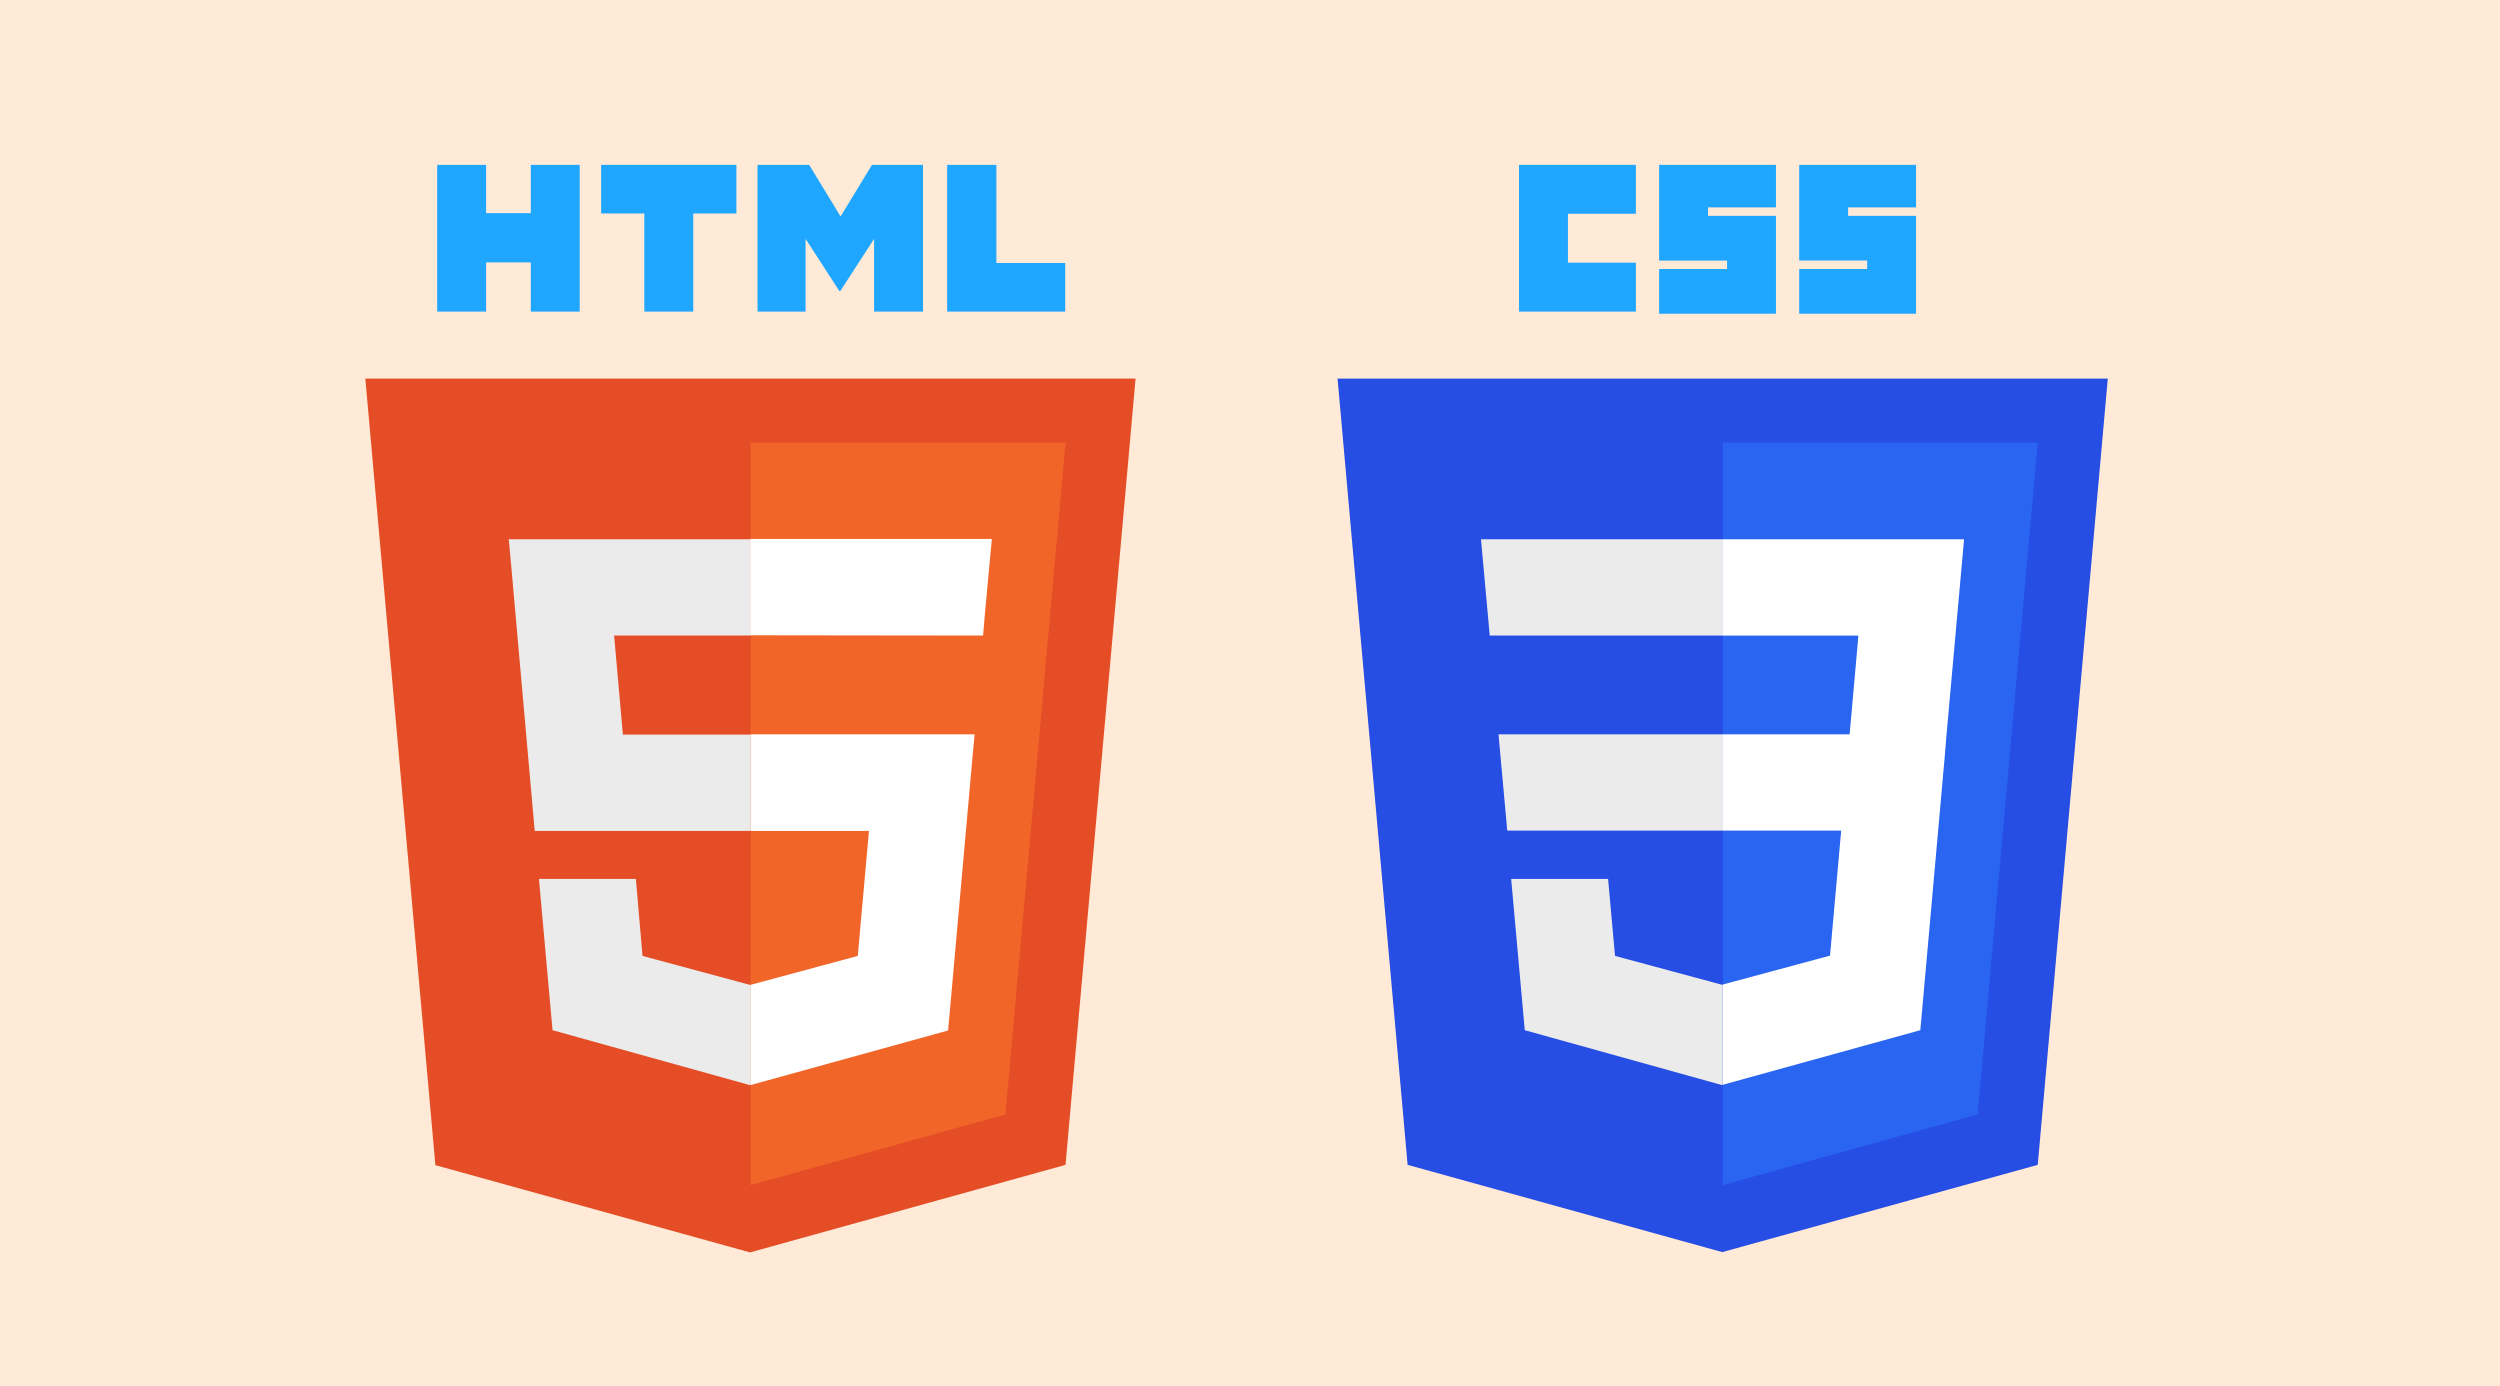 <?xml version="1.0" encoding="utf-8"?>
<!-- Generator: Adobe Illustrator 19.0.0, SVG Export Plug-In . SVG Version: 6.00 Build 0)  -->
<svg version="1.1" id="Layer_1"
	 xmlns="http://www.w3.org/2000/svg" xmlns:xlink="http://www.w3.org/1999/xlink" x="0px" y="0px" width="828px" height="459px"
	 viewBox="-562 47 828 459" style="enable-background:new -562 47 828 459;" xml:space="preserve">
<style type="text/css">
	.st0{fill:#FFEAD7;}
	.st1{fill:#E44D26;}
	.st2{fill:#F16529;}
	.st3{fill:#EBEBEB;}
	.st4{fill:#1FA6FF;}
	.st5{fill:#FFFFFF;}
	.st6{fill:#264DE4;}
	.st7{fill:#2965F1;}
</style>

<rect x="-562" y="47" class="st0" width="828" height="459"/>
<g>
	<path class="st1" d="M-185.9,172.4l-23.2,260.4l-104.5,29l-104.2-28.9L-441,172.4H-185.9L-185.9,172.4z"/>
	<path class="st2" d="M-313.4,439.5l84.4-23.4l19.9-222.5h-104.3V439.5L-313.4,439.5z"/>
	<path class="st3" d="M-358.6,257.5h45.2v-31.9h-80.1l0.8,8.6l7.8,88h71.5v-31.9h-42.3L-358.6,257.5L-358.6,257.5z"/>
	<path class="st3" d="M-351.4,338.1h-32.1l4.5,50.1l65.4,18.2l0.1,0v-33.2l-0.1,0l-35.6-9.6L-351.4,338.1L-351.4,338.1z"/>
	<path class="st4" d="M-417.2,101.6h16.2v16h14.8v-16h16.2v48.6h-16.2v-16.3H-401v16.3h-16.2L-417.2,101.6L-417.2,101.6
		L-417.2,101.6z"/>
	<path class="st4" d="M-348.6,117.7h-14.3v-16.1h44.8v16.1h-14.3v32.5h-16.2L-348.6,117.7L-348.6,117.7L-348.6,117.7z"/>
	<path class="st4" d="M-310.9,101.6h16.9l10.4,17.1l10.4-17.1h16.9v48.6h-16.2v-24.1l-11.2,17.3h-0.3l-11.2-17.3v24.1h-15.9V101.6
		L-310.9,101.6z"/>
	<path class="st4" d="M-248.2,101.6h16.2v32.5h22.8v16.1h-39.1V101.6L-248.2,101.6z"/>
	<path class="st5" d="M-313.5,322.2h39.3l-3.7,41.4l-35.6,9.6v33.2l65.5-18.1l0.5-5.4l7.5-84.1l0.8-8.6h-74.2V322.2L-313.5,322.2z"
		/>
	<path class="st5" d="M-313.5,257.4L-313.5,257.4l77.1,0.1l0.6-7.2l1.5-16.2l0.8-8.6h-80V257.4L-313.5,257.4z"/>
</g>
<g>
	<path class="st6" d="M8.4,461.7l-104.2-28.9L-119,172.4h255.1l-23.2,260.4L8.4,461.7L8.4,461.7z"/>
	<path class="st7" d="M93,416.1l19.9-222.5H8.6v245.9L93,416.1L93,416.1z"/>
	<path class="st3" d="M-65.7,290.2l2.9,31.9H8.6v-31.9H-65.7L-65.7,290.2z"/>
	<path class="st3" d="M-71.5,225.6l2.9,31.9H8.6v-31.9H-71.5L-71.5,225.6z"/>
	<path class="st3" d="M8.6,373.2l-0.1,0l-35.6-9.6l-2.3-25.5h-32.1l4.5,50.1l65.4,18.2l0.1,0V373.2L8.6,373.2z"/>
	<path class="st4" d="M-58.9,101.6h38.7v16.2h-22.5v16.2h22.5v16.2h-38.7V101.6L-58.9,101.6z"/>
	<path class="st4" d="M-12.5,101.6h38.7v14.1H3.7v2.8h22.5v32.4h-38.7v-14.8H10v-2.8h-22.5V101.6L-12.5,101.6z"/>
	<path class="st4" d="M33.9,101.6h38.7v14.1H50.1v2.8h22.5v32.4H33.9v-14.8h22.5v-2.8H33.9V101.6L33.9,101.6z"/>
	<path class="st5" d="M82.7,290.2l5.8-64.6h-80v31.9h45l-2.9,32.7H8.5v31.9h39.3l-3.7,41.4l-35.6,9.6v33.2l65.5-18.1l0.5-5.4
		l7.5-84.1L82.7,290.2L82.7,290.2z"/>
</g>
</svg>
